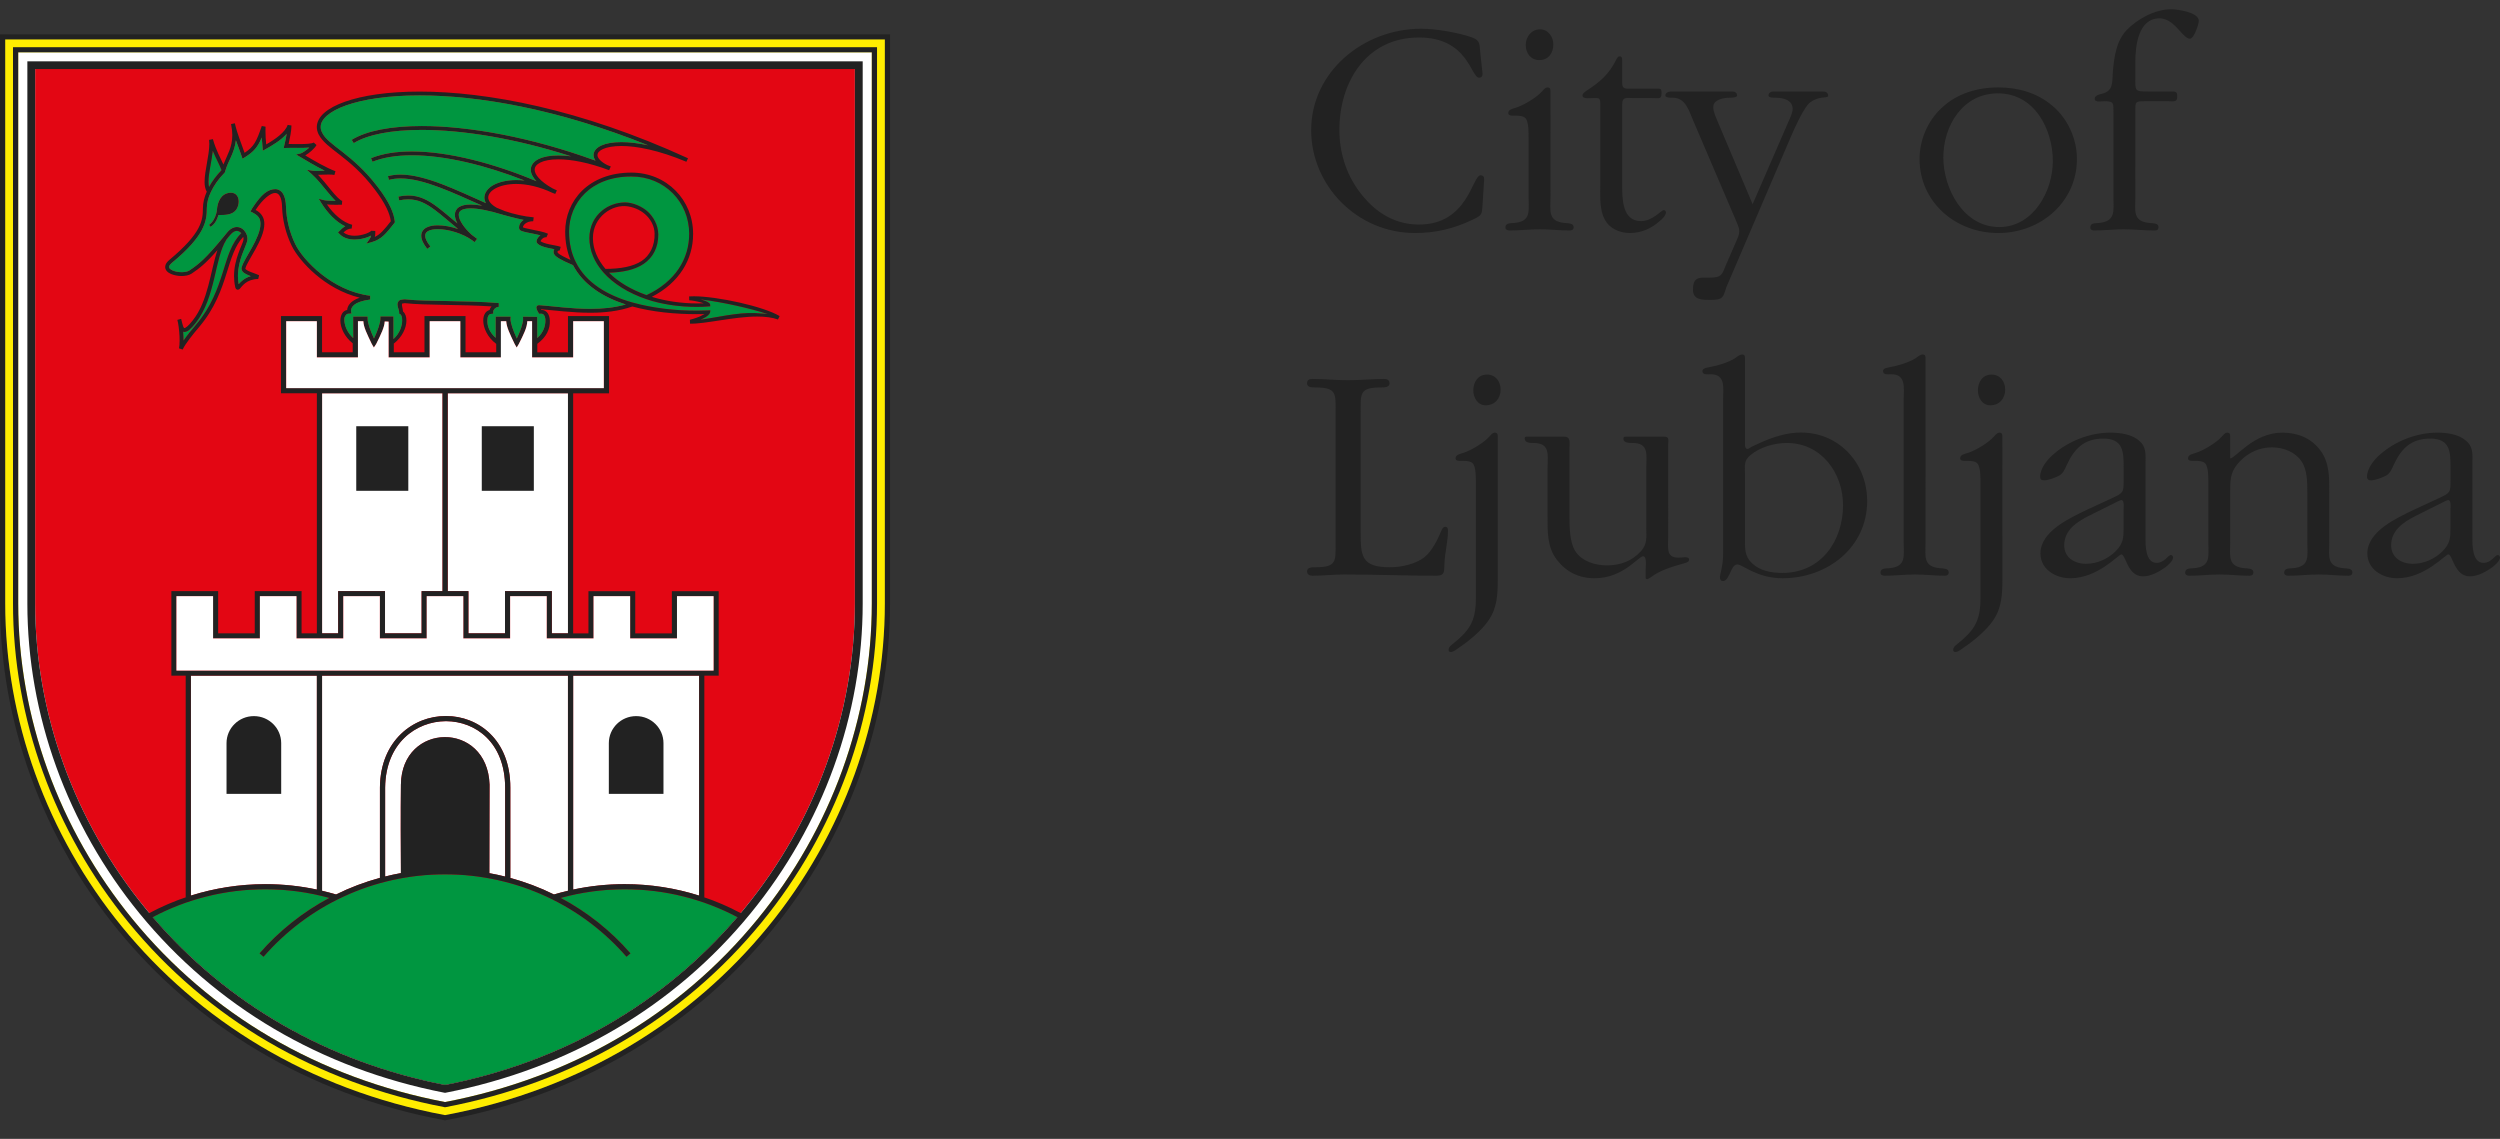 <svg width="90" height="41" viewBox="0 0 90 41" fill="none" xmlns="http://www.w3.org/2000/svg">
<rect x="0" y="0" width="90" height="41" fill="#333333" stroke="none"/>
<g clip-path="url(#clip0_514_4308)">
<path d="M16.004 40.33C6.014 38.471 0 30.158 0 21.724V1.235H32.042V21.724C32.042 30.158 26.027 38.471 16.038 40.33L16.021 40.333L16.004 40.33ZM0.188 21.724C0.188 30.067 6.133 38.295 16.021 40.145C25.908 38.295 31.854 30.067 31.854 21.724V1.421H0.188V21.724Z" fill="#222222"/>
<path d="M0.188 1.421V21.724C0.188 30.067 6.133 38.295 16.02 40.144C25.908 38.295 31.854 30.067 31.854 21.724V1.421H0.188Z" fill="#FFED00"/>
<path d="M16.021 39.673C20.573 38.802 24.462 36.526 27.276 33.084C29.926 29.843 31.385 25.808 31.385 21.724V1.884H0.656V21.724C0.656 25.808 2.115 29.843 4.765 33.084C7.581 36.525 11.469 38.802 16.021 39.673Z" fill="white"/>
<path d="M16.021 39.059C20.38 38.199 24.104 36.005 26.803 32.705C29.365 29.572 30.776 25.67 30.776 21.723V2.485H1.265V21.723C1.265 25.67 2.676 29.572 5.239 32.705C7.938 36.003 11.661 38.199 16.021 39.059Z" fill="#E30613"/>
<path d="M8.019 9.806C7.837 10.384 7.611 11.031 7.069 11.675C6.902 11.87 6.733 12.075 6.606 12.261V12.259C6.606 12.16 6.6 12.05 6.592 11.941C6.606 11.946 6.62 11.949 6.639 11.949C6.766 11.941 6.871 11.841 7.049 11.621C7.768 10.7 7.725 9.297 8.146 8.632C8.148 8.629 8.148 8.626 8.149 8.623C8.191 8.573 8.233 8.52 8.278 8.465C8.376 8.345 8.461 8.311 8.526 8.311C8.586 8.311 8.644 8.342 8.688 8.394C8.33 8.745 8.197 9.245 8.019 9.806Z" fill="#009640"/>
<path d="M11.595 22.8H12.174V21.28H13.861V22.8H15.178V21.28H15.931V14.157H11.595V22.8ZM20.447 22.8V14.157H16.119V21.28H16.863V22.8H18.18V21.28H19.867V22.8H20.447Z" fill="white"/>
<path d="M14.699 15.344H12.825V17.669H14.699V15.344Z" fill="#222222"/>
<path d="M19.218 15.344H17.344V17.669H19.218V15.344Z" fill="#222222"/>
<path d="M16.021 39.059C20.242 38.226 23.867 36.142 26.543 33.015C25.334 32.376 23.954 32.013 22.486 32.013C21.689 32.013 20.917 32.123 20.185 32.324C21.142 32.833 21.993 33.512 22.695 34.319H22.696L22.553 34.441C20.973 32.625 18.634 31.475 16.021 31.475C13.408 31.475 11.068 32.625 9.488 34.441L9.345 34.319C10.049 33.511 10.899 32.833 11.857 32.324C11.124 32.123 10.352 32.013 9.555 32.013C8.088 32.013 6.708 32.376 5.499 33.015C8.174 36.141 11.799 38.226 16.021 39.059Z" fill="#009640"/>
<path d="M6.872 32.241C7.717 31.974 8.619 31.829 9.554 31.829C10.19 31.829 10.81 31.898 11.407 32.024V24.323H6.872V32.241ZM20.634 24.324V32.025C21.231 31.898 21.85 31.829 22.486 31.829C23.421 31.829 24.322 31.975 25.168 32.242V24.325L20.634 24.324ZM16.055 25.962C14.973 25.967 13.884 26.751 13.865 28.349V31.554C14.051 31.507 14.241 31.467 14.433 31.431C14.427 30.562 14.422 29.216 14.433 28.249C14.456 25.989 17.55 25.942 17.624 28.249C17.624 28.678 17.62 30.358 17.617 31.434C17.808 31.468 17.998 31.509 18.185 31.557V28.349C18.18 26.731 17.125 25.967 16.055 25.962ZM11.594 32.067C11.764 32.108 11.932 32.151 12.098 32.2C12.599 31.953 13.128 31.752 13.677 31.602V28.347C13.691 26.658 14.88 25.773 16.055 25.776C16.636 25.776 17.217 25.989 17.652 26.42C18.088 26.851 18.373 27.497 18.372 28.348V31.605C18.918 31.755 19.444 31.954 19.942 32.2C20.108 32.151 20.276 32.107 20.446 32.067V24.324H11.594V32.067Z" fill="white"/>
<path d="M7.968 6.135C7.97 6.131 7.971 6.126 7.973 6.122C7.907 5.935 7.779 5.723 7.659 5.428C7.618 5.813 7.504 6.242 7.504 6.548C7.504 6.617 7.511 6.679 7.524 6.733C7.637 6.526 7.788 6.322 7.968 6.135Z" fill="#009640"/>
<path d="M27.63 11.303C27.073 11.116 25.961 10.859 25.215 10.779C25.215 10.779 25.553 10.859 25.565 10.965L25.57 11.026L25.507 11.031C25.354 11.043 25.249 11.048 25.098 11.048C24.443 11.048 23.815 10.957 23.263 10.768C22.624 10.549 22.087 10.219 21.722 9.806C21.405 9.448 21.22 9.028 21.22 8.571C21.22 8.144 21.399 7.815 21.66 7.594C21.883 7.404 22.198 7.286 22.507 7.288C22.787 7.291 23.124 7.437 23.326 7.626C23.517 7.803 23.695 8.094 23.698 8.441C23.702 8.913 23.506 9.268 23.18 9.494C22.864 9.712 22.428 9.802 21.924 9.817C22.258 10.154 22.727 10.431 23.277 10.625C24.306 10.141 24.811 9.326 24.812 8.418C24.811 7.279 23.931 6.354 22.73 6.353C21.253 6.355 20.491 7.31 20.487 8.335C20.487 8.766 20.575 9.132 20.733 9.446C21.101 10.18 21.854 10.633 22.762 10.888C22.762 10.888 22.765 10.888 22.766 10.888L22.767 10.89C22.771 10.891 22.777 10.893 22.783 10.895C23.5 11.095 24.309 11.186 25.088 11.186C25.245 11.186 25.339 11.182 25.492 11.177L25.572 11.173L25.565 11.237C25.549 11.318 25.467 11.372 25.41 11.415C25.366 11.445 25.215 11.512 25.215 11.512C25.749 11.439 26.543 11.246 27.178 11.272C27.309 11.277 27.63 11.304 27.63 11.304" fill="#009640"/>
<path d="M0.985 2.208V21.724C0.985 25.737 2.419 29.697 5.021 32.881C7.767 36.237 11.562 38.471 15.994 39.337L16.021 39.342L16.049 39.337C20.479 38.471 24.276 36.237 27.021 32.881C29.625 29.698 31.057 25.737 31.057 21.724V2.208H0.985ZM16.021 39.059C11.799 38.227 8.175 36.144 5.499 33.016C6.708 32.377 8.089 32.013 9.555 32.013C10.353 32.013 11.124 32.124 11.857 32.325C10.9 32.834 10.049 33.512 9.345 34.321L9.488 34.443C11.069 32.626 13.408 31.476 16.021 31.476C18.635 31.476 20.973 32.626 22.554 34.443L22.697 34.321H22.696C21.993 33.512 21.142 32.834 20.185 32.325C20.918 32.124 21.689 32.013 22.487 32.013C23.954 32.013 25.334 32.377 26.544 33.016C23.867 36.143 20.242 38.227 16.021 39.059ZM9.356 22.983V21.463H10.674V22.983H12.359V21.463H13.676V22.983H15.362V21.463H16.68V22.983H18.365V21.463H19.683V22.983H21.368V21.463H22.686V22.983H24.372V21.463H25.689V24.141H6.352V21.463H7.67V22.983H9.356H9.356ZM12.64 11.215C12.638 11.207 12.637 11.198 12.637 11.188C12.64 11.069 12.719 10.863 13.325 10.784V10.646C11.963 10.48 10.909 9.364 10.631 8.793C10.421 8.363 10.308 7.882 10.296 7.443C10.29 7.244 10.256 7.091 10.192 6.982C10.129 6.872 10.023 6.808 9.906 6.809C9.644 6.816 9.417 6.98 9.083 7.492L9.017 7.613C9.336 7.762 9.372 7.878 9.376 8.064C9.377 8.302 9.233 8.618 9.074 8.906C8.917 9.192 8.751 9.442 8.705 9.61C8.697 9.629 8.693 9.649 8.693 9.669C8.705 9.807 8.829 9.855 8.94 9.907C8.969 9.919 8.999 9.93 9.027 9.942C8.886 9.982 8.778 10.051 8.702 10.118C8.656 10.158 8.619 10.198 8.59 10.231C8.574 10.131 8.566 10.033 8.566 9.938C8.566 9.361 8.844 8.901 8.9 8.678C8.905 8.651 8.908 8.624 8.908 8.598C8.908 8.521 8.886 8.445 8.848 8.378C8.785 8.267 8.672 8.173 8.527 8.173C8.407 8.173 8.281 8.238 8.169 8.378C8.121 8.439 8.074 8.496 8.029 8.551C7.397 9.315 7.162 9.506 6.818 9.736C6.764 9.774 6.656 9.798 6.54 9.798C6.425 9.798 6.3 9.775 6.213 9.736C6.122 9.696 6.084 9.647 6.087 9.611C6.086 9.582 6.107 9.528 6.194 9.457C7.377 8.486 7.449 7.944 7.445 7.498C7.445 7.319 7.494 7.122 7.585 6.924C7.695 6.684 7.868 6.439 8.084 6.218L8.096 6.205L8.1 6.189C8.105 6.169 8.109 6.156 8.112 6.148L8.115 6.144V6.14C8.213 5.795 8.441 5.507 8.492 5.051C8.563 5.249 8.64 5.443 8.702 5.631L8.729 5.714L8.805 5.668C9.134 5.469 9.284 5.289 9.423 4.95C9.43 5.056 9.439 5.173 9.453 5.318L9.462 5.425L9.556 5.373C9.808 5.231 10.12 5.049 10.32 4.818C10.292 4.987 10.252 5.158 10.232 5.242L10.213 5.331L10.303 5.327C10.361 5.325 10.425 5.323 10.493 5.323C10.585 5.323 10.681 5.325 10.776 5.325C10.906 5.323 11.029 5.323 11.135 5.312C11.019 5.416 10.868 5.518 10.826 5.522L10.658 5.562L10.806 5.649C11.015 5.773 11.364 5.984 11.691 6.147C11.584 6.15 11.481 6.156 11.396 6.156C11.349 6.156 11.308 6.153 11.279 6.149L11.048 6.115L11.222 6.269C11.412 6.437 11.614 6.693 11.797 6.914C11.901 7.037 11.993 7.15 12.08 7.233C11.888 7.233 11.708 7.22 11.645 7.202L11.474 7.156L11.566 7.306C11.791 7.669 12.087 7.984 12.428 8.147C12.335 8.196 12.267 8.268 12.215 8.32L12.167 8.367L12.214 8.416C12.359 8.572 12.567 8.624 12.765 8.624C12.941 8.624 13.113 8.584 13.246 8.533C13.288 8.517 13.326 8.5 13.36 8.481C13.35 8.531 13.329 8.573 13.302 8.611L13.189 8.771L13.378 8.718C13.727 8.622 13.897 8.413 14.199 8.026L14.213 8.007V7.975C14.18 7.672 14.021 7.284 13.606 6.74C12.677 5.52 11.811 5.238 11.594 4.769C11.559 4.701 11.545 4.636 11.545 4.573C11.539 4.305 11.844 4.011 12.461 3.793C13.073 3.576 13.975 3.435 15.107 3.435C17.185 3.435 20.041 3.909 23.33 5.23C22.961 5.151 22.64 5.116 22.37 5.116C22.062 5.116 21.82 5.16 21.649 5.238C21.48 5.315 21.368 5.433 21.368 5.582C21.37 5.652 21.394 5.719 21.438 5.784C19.115 4.935 16.881 4.538 15.183 4.537C14.077 4.539 13.197 4.704 12.66 5.035L12.735 5.152C13.231 4.845 14.092 4.676 15.183 4.677C16.658 4.676 18.553 4.981 20.554 5.627C20.393 5.607 20.241 5.596 20.104 5.596C19.803 5.596 19.562 5.641 19.389 5.726C19.218 5.809 19.108 5.946 19.108 6.109C19.11 6.245 19.178 6.383 19.31 6.523C17.794 5.885 16.155 5.453 14.826 5.453C14.274 5.453 13.774 5.527 13.357 5.695L13.411 5.823C13.804 5.664 14.286 5.591 14.826 5.591C16.021 5.59 17.489 5.951 18.884 6.499C18.78 6.487 18.681 6.482 18.585 6.482C17.926 6.484 17.451 6.742 17.437 7.11C17.437 7.18 17.457 7.248 17.494 7.313C16.44 6.849 15.321 6.288 14.418 6.285C14.261 6.285 14.11 6.304 13.965 6.342L14.003 6.476C14.133 6.441 14.27 6.424 14.418 6.424C15.243 6.422 16.324 6.947 17.358 7.404C17.197 7.378 17.058 7.363 16.941 7.363C16.754 7.363 16.617 7.395 16.519 7.46C16.421 7.524 16.374 7.628 16.375 7.734C16.377 7.833 16.41 7.937 16.466 8.043C16.19 7.814 15.959 7.613 15.742 7.451C15.405 7.198 15.093 7.037 14.698 7.038C14.586 7.038 14.468 7.051 14.342 7.077L14.371 7.213C14.489 7.188 14.597 7.177 14.698 7.177C15.052 7.177 15.328 7.316 15.658 7.562C15.897 7.74 16.16 7.974 16.491 8.244C16.241 8.16 15.984 8.111 15.762 8.111C15.602 8.111 15.462 8.134 15.352 8.192C15.242 8.249 15.164 8.353 15.165 8.486C15.166 8.621 15.236 8.774 15.382 8.96L15.493 8.873C15.356 8.702 15.305 8.57 15.305 8.486C15.308 8.405 15.341 8.358 15.418 8.315C15.496 8.273 15.618 8.249 15.762 8.25C16.138 8.249 16.658 8.403 17 8.651C17.029 8.675 17.056 8.696 17.083 8.716L17.09 8.708L17.091 8.709L17.114 8.677L17.17 8.607C17.17 8.607 17.169 8.606 17.167 8.605L17.174 8.597C17.11 8.551 17.049 8.504 16.989 8.459C16.717 8.22 16.511 7.915 16.515 7.734C16.517 7.663 16.538 7.616 16.598 7.575C16.66 7.533 16.77 7.502 16.941 7.502C17.196 7.502 17.582 7.57 18.122 7.738C18.122 7.738 18.601 7.872 18.849 7.916C18.743 7.987 18.686 8.089 18.685 8.184C18.685 8.204 18.688 8.224 18.693 8.243C18.719 8.295 18.746 8.3 18.772 8.313C18.865 8.352 19.035 8.382 19.216 8.418C19.297 8.434 19.38 8.453 19.453 8.471C19.441 8.48 19.43 8.49 19.419 8.5C19.362 8.557 19.32 8.614 19.315 8.689C19.315 8.707 19.32 8.733 19.338 8.755C19.433 8.857 19.588 8.894 19.746 8.93C19.818 8.946 19.891 8.959 19.954 8.971C19.938 8.998 19.928 9.03 19.928 9.064C19.927 9.113 19.948 9.162 19.985 9.2C20.118 9.336 20.487 9.482 20.627 9.544C20.999 10.25 21.699 10.695 22.528 10.961C22.114 11.079 21.677 11.12 21.248 11.12C20.584 11.12 19.935 11.026 19.409 10.986C19.407 10.986 19.401 10.986 19.398 10.986C19.377 10.986 19.345 10.995 19.328 11.018C19.311 11.04 19.31 11.061 19.31 11.075C19.317 11.166 19.386 11.254 19.386 11.262L19.409 11.297L19.452 11.295C19.461 11.293 19.472 11.293 19.487 11.293C19.534 11.295 19.561 11.311 19.589 11.351C19.617 11.391 19.634 11.457 19.634 11.539C19.634 11.731 19.569 11.966 19.341 12.171L19.339 11.406L18.828 11.4C18.828 11.4 18.829 11.474 18.831 11.489C18.835 11.629 18.739 11.904 18.605 12.187C18.463 11.875 18.377 11.625 18.379 11.475C18.379 11.464 18.386 11.398 18.386 11.398H17.845V12.164C17.617 11.957 17.545 11.745 17.545 11.552C17.545 11.471 17.556 11.404 17.583 11.364C17.61 11.325 17.639 11.302 17.685 11.3L17.755 11.293V11.224C17.753 11.193 17.776 11.144 17.816 11.107C17.856 11.07 17.906 11.047 17.94 11.049C17.944 11.049 17.946 11.049 17.955 11.049H17.956V10.909H17.941C16.793 10.813 15.314 10.857 14.643 10.78C14.616 10.775 14.595 10.774 14.573 10.774C14.539 10.774 14.488 10.78 14.446 10.787C14.348 10.801 14.302 10.899 14.309 10.965C14.312 11.065 14.371 11.172 14.37 11.235C14.37 11.238 14.367 11.287 14.367 11.287L14.403 11.308C14.45 11.332 14.479 11.415 14.477 11.538C14.477 11.585 14.473 11.637 14.461 11.691C14.428 11.859 14.336 12.05 14.164 12.205L14.163 11.391H13.694V11.462C13.696 11.622 13.596 11.904 13.463 12.187C13.32 11.874 13.234 11.624 13.235 11.473C13.235 11.471 13.237 11.471 13.235 11.395L12.714 11.397L12.716 12.17C12.543 12.015 12.449 11.824 12.413 11.656C12.401 11.602 12.395 11.551 12.396 11.504C12.396 11.422 12.414 11.397 12.441 11.357C12.468 11.318 12.495 11.294 12.541 11.293L12.651 11.287L12.64 11.213V11.215ZM6.592 11.942C6.606 11.947 6.621 11.95 6.639 11.95C6.766 11.942 6.872 11.842 7.049 11.622C7.768 10.7 7.725 9.298 8.146 8.633C8.148 8.63 8.148 8.627 8.149 8.624C8.191 8.573 8.234 8.521 8.278 8.466C8.377 8.346 8.461 8.311 8.527 8.311C8.587 8.311 8.644 8.343 8.688 8.394C8.33 8.746 8.197 9.246 8.02 9.806C7.837 10.385 7.611 11.032 7.069 11.675C6.903 11.871 6.734 12.075 6.606 12.262V12.26C6.606 12.16 6.6 12.051 6.592 11.942ZM7.505 6.548C7.505 6.242 7.619 5.813 7.66 5.428C7.78 5.723 7.908 5.935 7.973 6.122C7.972 6.127 7.971 6.131 7.969 6.136C7.789 6.322 7.638 6.526 7.525 6.733C7.512 6.68 7.505 6.618 7.505 6.548ZM23.18 9.494C23.505 9.269 23.701 8.913 23.698 8.44C23.695 8.094 23.516 7.803 23.325 7.625C23.125 7.437 22.786 7.291 22.507 7.289C22.198 7.286 21.882 7.404 21.661 7.594C21.399 7.815 21.219 8.144 21.219 8.571C21.219 9.028 21.404 9.448 21.722 9.806C22.087 10.218 22.624 10.549 23.263 10.768C23.814 10.956 24.443 11.048 25.097 11.048C25.249 11.048 25.354 11.042 25.506 11.031L25.569 11.027L25.565 10.964C25.553 10.859 25.215 10.779 25.215 10.779C25.962 10.86 27.073 11.115 27.63 11.304C27.63 11.304 27.308 11.277 27.178 11.271C26.543 11.245 25.749 11.439 25.215 11.511C25.215 11.511 25.366 11.444 25.41 11.415C25.467 11.371 25.549 11.318 25.565 11.237L25.572 11.172L25.491 11.176C25.339 11.181 25.245 11.185 25.088 11.185C24.309 11.185 23.5 11.093 22.782 10.894C22.776 10.892 22.771 10.89 22.767 10.889L22.766 10.886C22.766 10.886 22.763 10.888 22.762 10.888C21.854 10.633 21.101 10.18 20.733 9.445C20.575 9.133 20.486 8.766 20.486 8.335C20.49 7.31 21.253 6.356 22.729 6.353C23.931 6.353 24.81 7.279 24.811 8.418C24.81 9.326 24.307 10.142 23.276 10.625C22.726 10.431 22.258 10.153 21.924 9.817C22.426 9.802 22.864 9.711 23.18 9.494ZM21.797 9.68C21.518 9.351 21.345 8.976 21.345 8.571C21.345 7.799 22.05 7.344 22.601 7.429C23.178 7.518 23.551 7.954 23.565 8.395C23.582 8.859 23.38 9.209 23.102 9.393C22.79 9.598 22.339 9.679 21.797 9.68ZM15.281 11.378V12.682H14.177V12.369C14.486 12.131 14.631 11.798 14.631 11.54C14.631 11.406 14.595 11.285 14.508 11.213C14.501 11.12 14.468 11.023 14.47 10.966C14.477 10.922 14.467 10.935 14.493 10.925C14.537 10.916 14.554 10.913 14.572 10.913C14.584 10.913 14.6 10.915 14.625 10.918C15.272 10.991 16.593 10.959 17.695 11.031C17.663 11.069 17.637 11.113 17.623 11.162C17.556 11.178 17.501 11.22 17.465 11.277C17.418 11.347 17.397 11.438 17.397 11.538C17.397 11.801 17.543 12.14 17.864 12.38V12.682H16.759V11.378H15.281ZM12.886 12.867V11.563H13.081C13.09 11.782 13.207 12.008 13.383 12.38L13.459 12.511L13.544 12.382C13.714 12.039 13.844 11.773 13.848 11.574L13.99 11.578V12.867H15.468V11.563H16.572V12.867H18.052V11.563H18.224C18.235 11.781 18.352 12.013 18.526 12.38L18.601 12.511L18.679 12.382C18.845 12.046 18.976 11.797 18.982 11.563H19.156V12.867H20.634V11.563H21.738V13.973H10.302V11.563H11.407V12.867H12.886ZM18.18 21.281V22.801H16.863V21.281H16.118V14.158H20.447V22.801H19.866V21.281H18.18ZM11.594 14.158H15.931V21.281H15.178V22.801H13.86V21.281H12.174V22.801H11.594V14.158ZM25.169 24.323V32.241C24.323 31.974 23.421 31.829 22.486 31.829C21.85 31.829 21.231 31.897 20.634 32.023V24.323L25.169 24.323ZM17.652 26.421C17.217 25.99 16.637 25.777 16.056 25.777C14.88 25.773 13.691 26.658 13.678 28.347V31.603C13.128 31.752 12.599 31.953 12.099 32.201C11.933 32.152 11.764 32.108 11.594 32.068V24.324H20.447V32.068C20.276 32.108 20.108 32.152 19.942 32.201C19.444 31.954 18.919 31.755 18.372 31.606V28.348C18.372 27.498 18.088 26.85 17.652 26.421ZM14.433 28.248C14.422 29.216 14.427 30.563 14.433 31.432C14.241 31.466 14.051 31.506 13.865 31.554V28.348C13.885 26.752 14.973 25.968 16.056 25.961C17.125 25.968 18.18 26.73 18.185 28.348V31.556C17.998 31.51 17.808 31.468 17.617 31.434C17.62 30.357 17.624 28.678 17.624 28.248C17.55 25.943 14.457 25.988 14.433 28.248ZM6.872 24.323H11.407V32.024C10.81 31.897 10.191 31.83 9.555 31.83C8.619 31.83 7.718 31.975 6.872 32.241V24.323ZM30.776 21.724C30.776 25.671 29.365 29.573 26.803 32.706L26.664 32.872C26.231 32.639 25.775 32.443 25.3 32.285C25.319 32.292 25.337 32.297 25.356 32.303V24.324H25.873V21.282H24.187V22.802H22.869V21.282H21.184V22.802H20.634V14.159H21.926V11.379H20.447V12.683H19.343V12.377C19.671 12.14 19.808 11.839 19.794 11.54C19.789 11.439 19.767 11.348 19.719 11.277C19.674 11.205 19.58 11.155 19.486 11.156H19.485C19.483 11.151 19.479 11.143 19.476 11.137C19.474 11.135 19.474 11.134 19.473 11.132C19.979 11.174 20.602 11.259 21.248 11.259C21.754 11.259 22.275 11.205 22.766 11.034C23.495 11.234 24.307 11.31 25.088 11.31C25.18 11.31 25.27 11.31 25.362 11.307C25.313 11.335 25.254 11.365 25.197 11.391C25.056 11.455 24.844 11.512 24.836 11.512L24.841 11.651C25.355 11.672 26.426 11.396 27.258 11.396C27.543 11.396 27.803 11.426 28.006 11.502L28.067 11.379C27.477 11.027 25.826 10.669 24.982 10.666C24.919 10.666 24.862 10.667 24.809 10.671L24.812 10.81C24.918 10.815 25.098 10.848 25.247 10.891C25.277 10.9 25.307 10.909 25.334 10.919C25.255 10.922 25.178 10.923 25.098 10.923C24.52 10.923 23.963 10.838 23.466 10.687C24.453 10.179 24.954 9.34 24.952 8.419C24.952 7.813 24.718 7.261 24.32 6.862C23.926 6.462 23.369 6.214 22.73 6.214C21.96 6.214 21.361 6.469 20.958 6.862C20.555 7.257 20.347 7.789 20.347 8.335C20.347 8.719 20.415 9.058 20.538 9.356C20.371 9.282 20.147 9.173 20.088 9.108C20.071 9.089 20.069 9.077 20.069 9.066C20.069 9.047 20.089 9.02 20.13 9.019C20.135 9.019 20.141 9.019 20.147 9.02L20.186 8.887C20.085 8.85 19.928 8.829 19.776 8.796C19.638 8.768 19.508 8.724 19.458 8.682C19.464 8.666 19.485 8.629 19.515 8.602C19.599 8.522 19.672 8.543 19.672 8.543L19.728 8.415C19.598 8.352 19.371 8.309 19.168 8.269C19.068 8.248 18.974 8.229 18.905 8.212C18.872 8.202 18.845 8.194 18.828 8.187C18.826 8.187 18.826 8.187 18.825 8.185C18.825 8.119 18.929 7.964 19.195 7.964C19.197 7.964 19.202 7.929 19.205 7.894C19.209 7.859 19.212 7.824 19.212 7.824C18.872 7.795 18.49 7.708 18.173 7.599C18.077 7.562 17.98 7.522 17.883 7.48C17.658 7.354 17.576 7.22 17.577 7.111C17.576 7 17.66 6.878 17.837 6.782C18.013 6.687 18.272 6.622 18.585 6.622C18.975 6.622 19.435 6.728 19.877 6.938C19.885 6.942 19.987 6.98 19.988 6.981L20.048 6.854C19.997 6.83 19.945 6.805 19.891 6.781C19.43 6.524 19.244 6.269 19.248 6.11C19.249 6.011 19.308 5.925 19.452 5.851C19.595 5.78 19.818 5.735 20.104 5.736C20.563 5.736 21.187 5.849 21.928 6.127H21.929L21.989 5.992C21.949 5.976 21.905 5.96 21.861 5.943C21.605 5.813 21.506 5.672 21.509 5.582C21.509 5.511 21.562 5.432 21.707 5.365C21.852 5.3 22.076 5.256 22.37 5.256C22.92 5.256 23.716 5.407 24.71 5.824L24.768 5.698C20.88 3.913 17.494 3.297 15.107 3.297C13.963 3.297 13.049 3.438 12.414 3.663C11.783 3.888 11.41 4.198 11.405 4.573C11.405 4.66 11.426 4.745 11.467 4.831C11.749 5.385 12.584 5.62 13.494 6.824C13.886 7.34 14.036 7.7 14.07 7.964C13.832 8.27 13.694 8.434 13.493 8.529C13.505 8.484 13.511 8.433 13.511 8.381C13.511 8.359 13.51 8.336 13.509 8.314L13.385 8.309L13.371 8.302C13.371 8.302 13.371 8.304 13.37 8.304C13.36 8.32 13.28 8.376 13.173 8.413C13.057 8.454 12.908 8.487 12.765 8.487C12.614 8.487 12.472 8.452 12.366 8.369C12.444 8.294 12.53 8.229 12.659 8.229L12.678 8.093C12.338 8.002 12.018 7.72 11.769 7.36C11.862 7.369 11.977 7.371 12.098 7.373C12.167 7.373 12.238 7.371 12.308 7.369L12.32 7.231C12.255 7.226 12.081 7.047 11.905 6.827C11.764 6.655 11.608 6.458 11.448 6.293C11.566 6.291 11.703 6.283 11.827 6.283C11.907 6.283 11.982 6.287 12.039 6.298L12.076 6.164C11.748 6.044 11.289 5.774 10.989 5.596C11.136 5.51 11.316 5.355 11.395 5.222L11.294 5.13C11.244 5.171 11.012 5.189 10.776 5.187C10.681 5.187 10.585 5.185 10.493 5.185C10.458 5.185 10.422 5.185 10.39 5.185C10.428 5.013 10.492 4.722 10.493 4.518L10.356 4.496C10.271 4.76 9.906 5.015 9.582 5.2C9.566 5.008 9.557 4.871 9.557 4.728C9.557 4.674 9.559 4.62 9.56 4.56L9.424 4.536C9.23 5.099 9.149 5.273 8.805 5.502C8.686 5.158 8.536 4.801 8.458 4.453C8.457 4.448 8.455 4.442 8.454 4.438L8.318 4.467C8.318 4.467 8.318 4.472 8.319 4.474C8.349 4.62 8.363 4.749 8.363 4.866C8.363 5.309 8.176 5.585 8.043 5.922C7.934 5.682 7.778 5.413 7.664 5.009L7.526 5.036C7.532 5.081 7.535 5.131 7.535 5.182C7.536 5.589 7.366 6.141 7.365 6.548C7.365 6.681 7.385 6.802 7.443 6.9C7.355 7.101 7.305 7.304 7.305 7.498C7.301 7.92 7.271 8.378 6.104 9.351C6.003 9.434 5.946 9.519 5.946 9.611C5.948 9.736 6.047 9.815 6.156 9.863C6.269 9.911 6.407 9.937 6.54 9.937C6.674 9.935 6.802 9.913 6.897 9.851C7.186 9.658 7.409 9.482 7.829 9.003C7.571 9.766 7.502 10.824 6.938 11.536C6.773 11.753 6.659 11.818 6.639 11.81C6.632 11.81 6.623 11.81 6.602 11.772C6.583 11.736 6.527 11.504 6.522 11.482V11.479L6.385 11.516C6.391 11.55 6.404 11.596 6.411 11.632C6.445 11.82 6.466 12.063 6.466 12.26C6.466 12.379 6.457 12.482 6.443 12.54L6.576 12.584C6.674 12.372 6.929 12.055 7.176 11.764C7.736 11.1 7.971 10.429 8.153 9.848C8.325 9.3 8.458 8.839 8.758 8.525C8.764 8.55 8.767 8.575 8.767 8.598C8.767 8.615 8.766 8.631 8.762 8.647C8.724 8.823 8.425 9.323 8.425 9.938C8.425 10.066 8.438 10.2 8.469 10.339C8.473 10.354 8.476 10.369 8.487 10.387C8.495 10.404 8.524 10.43 8.559 10.43C8.607 10.426 8.619 10.404 8.635 10.393C8.722 10.304 8.859 10.054 9.296 10.043L9.328 9.911C9.236 9.865 9.105 9.825 8.995 9.779C8.942 9.757 8.895 9.733 8.866 9.709C8.836 9.687 8.832 9.671 8.832 9.669C8.832 9.669 8.832 9.666 8.835 9.66L8.838 9.655L8.839 9.65C8.866 9.53 9.035 9.262 9.197 8.971C9.358 8.678 9.515 8.353 9.516 8.064C9.52 7.858 9.423 7.667 9.201 7.559C9.471 7.149 9.75 6.941 9.905 6.948C9.974 6.95 10.023 6.975 10.07 7.053C10.117 7.129 10.151 7.26 10.155 7.447C10.167 7.907 10.285 8.405 10.504 8.853C10.783 9.417 11.702 10.415 12.952 10.717C12.627 10.824 12.509 11.002 12.498 11.159C12.424 11.171 12.36 11.215 12.322 11.277C12.276 11.347 12.255 11.438 12.253 11.54C12.255 11.795 12.396 12.122 12.698 12.359V12.682H11.594V11.378H10.115V14.158H11.407V22.801H10.857V21.281H9.171V22.801H7.854V21.281H6.169V24.323H6.685V32.301C6.704 32.297 6.724 32.291 6.743 32.284C6.268 32.441 5.811 32.639 5.376 32.871C5.331 32.816 5.284 32.761 5.239 32.706C2.676 29.573 1.265 25.671 1.265 21.724V2.486H30.776V21.724ZM8.312 6.938C8.301 6.938 8.292 6.938 8.282 6.94C7.949 6.967 7.831 7.277 7.809 7.546C7.806 7.591 7.797 7.638 7.785 7.685C7.741 7.861 7.639 8.025 7.524 8.095L7.577 8.167C7.72 8.084 7.81 7.926 7.865 7.742H7.903C8.109 7.741 8.368 7.74 8.505 7.549C8.562 7.465 8.593 7.36 8.593 7.257C8.593 7.178 8.575 7.1 8.529 7.039C8.483 6.978 8.407 6.937 8.312 6.938Z" fill="#222222"/>
<path d="M20.634 11.562V12.867H19.155V11.562H18.982C18.976 11.796 18.846 12.046 18.678 12.381L18.601 12.51L18.526 12.38C18.352 12.012 18.236 11.78 18.224 11.562H18.031V12.867H16.572V11.562H15.468V12.867H13.99V11.578L13.849 11.573C13.843 11.772 13.714 12.038 13.543 12.381L13.459 12.51L13.383 12.38C13.207 12.008 13.09 11.782 13.081 11.562H12.886V12.867H11.407V11.562H10.303V13.972H21.738V11.562H20.634Z" fill="white"/>
<path d="M20.627 9.544C20.487 9.482 20.117 9.336 19.985 9.2C19.947 9.161 19.927 9.112 19.928 9.065C19.928 9.03 19.938 8.999 19.954 8.971C19.89 8.959 19.818 8.946 19.746 8.93C19.588 8.894 19.433 8.857 19.337 8.754C19.32 8.733 19.315 8.708 19.315 8.688C19.32 8.614 19.361 8.557 19.419 8.5C19.43 8.49 19.441 8.48 19.453 8.47C19.38 8.452 19.297 8.434 19.216 8.418C19.035 8.382 18.865 8.352 18.772 8.313C18.746 8.299 18.719 8.294 18.692 8.242C18.688 8.223 18.685 8.203 18.685 8.183C18.686 8.089 18.743 7.987 18.849 7.915C18.601 7.871 18.122 7.737 18.122 7.737C17.582 7.569 17.196 7.501 16.941 7.502C16.77 7.502 16.659 7.532 16.598 7.574C16.538 7.615 16.516 7.662 16.515 7.733C16.511 7.914 16.716 8.219 16.989 8.458C17.049 8.504 17.11 8.55 17.174 8.596L17.167 8.604L17.17 8.606L17.114 8.677L17.091 8.708H17.09L17.083 8.716C17.056 8.697 17.029 8.674 17 8.652C16.657 8.403 16.137 8.249 15.761 8.25C15.618 8.249 15.496 8.273 15.418 8.314C15.341 8.358 15.308 8.405 15.305 8.486C15.305 8.57 15.355 8.701 15.494 8.873L15.381 8.959C15.236 8.774 15.166 8.621 15.166 8.486C15.164 8.353 15.242 8.248 15.352 8.192C15.463 8.134 15.603 8.111 15.762 8.111C15.985 8.111 16.242 8.159 16.491 8.243C16.16 7.974 15.897 7.739 15.659 7.561C15.328 7.315 15.053 7.177 14.698 7.177C14.597 7.177 14.49 7.188 14.371 7.213L14.343 7.077C14.468 7.05 14.587 7.038 14.698 7.038C15.093 7.037 15.406 7.198 15.743 7.451C15.96 7.612 16.19 7.814 16.466 8.043C16.411 7.937 16.377 7.832 16.375 7.734C16.374 7.628 16.422 7.523 16.519 7.459C16.618 7.394 16.755 7.363 16.942 7.363C17.059 7.363 17.198 7.377 17.358 7.404C16.325 6.946 15.243 6.422 14.418 6.425C14.271 6.425 14.133 6.441 14.004 6.476L13.966 6.341C14.11 6.303 14.261 6.285 14.418 6.285C15.321 6.288 16.441 6.848 17.495 7.314C17.458 7.248 17.438 7.179 17.438 7.11C17.451 6.741 17.927 6.485 18.586 6.482C18.681 6.482 18.78 6.487 18.884 6.499C17.489 5.95 16.021 5.59 14.827 5.591C14.287 5.591 13.805 5.664 13.411 5.823L13.358 5.695C13.775 5.526 14.274 5.452 14.827 5.452C16.156 5.452 17.794 5.885 19.31 6.523C19.179 6.383 19.11 6.245 19.108 6.11C19.108 5.946 19.218 5.81 19.389 5.726C19.563 5.641 19.803 5.595 20.105 5.595C20.242 5.595 20.393 5.606 20.554 5.626C18.553 4.981 16.658 4.676 15.183 4.677C14.092 4.676 13.231 4.845 12.735 5.152L12.661 5.035C13.198 4.704 14.077 4.539 15.183 4.537C16.882 4.538 19.116 4.935 21.438 5.783C21.394 5.719 21.37 5.652 21.369 5.581C21.369 5.434 21.481 5.315 21.649 5.238C21.821 5.16 22.062 5.116 22.371 5.116C22.64 5.116 22.962 5.15 23.331 5.23C20.042 3.908 17.186 3.435 15.107 3.435C13.975 3.435 13.074 3.575 12.462 3.793C11.845 4.011 11.54 4.305 11.545 4.573C11.545 4.636 11.56 4.701 11.594 4.768C11.811 5.238 12.677 5.519 13.606 6.74C14.021 7.284 14.181 7.672 14.214 7.975V8.007L14.2 8.026C13.897 8.413 13.727 8.622 13.378 8.718L13.189 8.771L13.302 8.611C13.329 8.573 13.35 8.531 13.361 8.481C13.327 8.499 13.288 8.517 13.247 8.533C13.113 8.584 12.941 8.623 12.765 8.623C12.567 8.625 12.36 8.572 12.214 8.416L12.168 8.368L12.215 8.32C12.267 8.268 12.335 8.196 12.429 8.147C12.088 7.983 11.792 7.669 11.567 7.306L11.475 7.155L11.646 7.202C11.709 7.219 11.889 7.232 12.081 7.233C11.993 7.15 11.902 7.037 11.797 6.914C11.615 6.693 11.413 6.437 11.223 6.269L11.048 6.115L11.28 6.149C11.309 6.153 11.349 6.155 11.397 6.155C11.481 6.155 11.585 6.15 11.691 6.146C11.364 5.984 11.016 5.772 10.807 5.65L10.659 5.563L10.826 5.522C10.868 5.517 11.02 5.415 11.136 5.312C11.029 5.323 10.906 5.323 10.777 5.324C10.681 5.324 10.585 5.323 10.494 5.323C10.426 5.323 10.361 5.324 10.304 5.327L10.213 5.331L10.232 5.242C10.253 5.157 10.292 4.986 10.321 4.818C10.12 5.048 9.808 5.232 9.557 5.373L9.462 5.425L9.453 5.318C9.439 5.172 9.43 5.057 9.423 4.95C9.284 5.288 9.134 5.468 8.806 5.668L8.729 5.714L8.702 5.63C8.64 5.443 8.564 5.249 8.492 5.05C8.441 5.506 8.213 5.795 8.115 6.14V6.143L8.113 6.148C8.11 6.156 8.106 6.169 8.1 6.188L8.096 6.206L8.084 6.218C7.869 6.439 7.696 6.683 7.586 6.925C7.494 7.122 7.446 7.319 7.446 7.497C7.449 7.944 7.377 8.486 6.195 9.457C6.108 9.528 6.086 9.582 6.087 9.612C6.084 9.647 6.123 9.696 6.214 9.736C6.301 9.775 6.425 9.798 6.541 9.798C6.657 9.798 6.764 9.774 6.819 9.736C7.162 9.505 7.397 9.316 8.029 8.55C8.075 8.497 8.121 8.439 8.17 8.379C8.282 8.238 8.407 8.173 8.527 8.173C8.672 8.173 8.785 8.266 8.848 8.378C8.886 8.445 8.908 8.521 8.908 8.597C8.908 8.625 8.905 8.652 8.9 8.677C8.844 8.901 8.566 9.361 8.566 9.938C8.566 10.032 8.575 10.13 8.591 10.231C8.619 10.198 8.656 10.159 8.702 10.118C8.779 10.05 8.886 9.982 9.028 9.942C8.999 9.93 8.969 9.919 8.941 9.907C8.829 9.854 8.705 9.807 8.693 9.669C8.693 9.648 8.697 9.628 8.705 9.61C8.752 9.442 8.918 9.192 9.074 8.906C9.234 8.618 9.378 8.302 9.377 8.064C9.373 7.877 9.336 7.761 9.017 7.613L9.084 7.492C9.418 6.979 9.645 6.815 9.907 6.809C10.024 6.808 10.129 6.872 10.193 6.981C10.257 7.09 10.291 7.243 10.296 7.443C10.308 7.882 10.421 8.363 10.631 8.793C10.909 9.364 11.963 10.479 13.325 10.646V10.783C12.719 10.863 12.64 11.069 12.638 11.188C12.638 11.198 12.639 11.207 12.64 11.214L12.651 11.287L12.542 11.294C12.496 11.296 12.469 11.319 12.442 11.358C12.415 11.399 12.395 11.423 12.396 11.505C12.395 11.699 12.489 11.966 12.716 12.172L12.714 11.398H13.235C13.237 11.472 13.235 11.472 13.235 11.474C13.234 11.626 13.32 11.875 13.463 12.188C13.597 11.905 13.696 11.624 13.694 11.463V11.392H14.163L14.164 12.206C14.392 12.001 14.479 11.732 14.478 11.539C14.478 11.416 14.45 11.333 14.404 11.309L14.367 11.287L14.369 11.245C14.369 11.245 14.37 11.239 14.37 11.236C14.371 11.173 14.312 11.066 14.309 10.967C14.302 10.9 14.348 10.802 14.447 10.789C14.489 10.781 14.539 10.775 14.573 10.775C14.595 10.775 14.617 10.777 14.644 10.781C15.314 10.858 16.794 10.814 17.941 10.91H17.956V11.05H17.955C17.946 11.05 17.944 11.049 17.939 11.049C17.906 11.049 17.855 11.07 17.816 11.107C17.776 11.145 17.753 11.193 17.755 11.226V11.294L17.685 11.301C17.639 11.302 17.61 11.325 17.583 11.366C17.556 11.405 17.545 11.472 17.545 11.552C17.545 11.745 17.616 11.958 17.845 12.164V11.399H18.386C18.386 11.399 18.378 11.464 18.378 11.476C18.377 11.626 18.462 11.875 18.604 12.188C18.739 11.905 18.835 11.629 18.831 11.49C18.829 11.474 18.829 11.401 18.828 11.401L19.338 11.408L19.341 12.171C19.569 11.966 19.634 11.732 19.634 11.539C19.634 11.457 19.617 11.391 19.589 11.352C19.561 11.312 19.534 11.296 19.487 11.294C19.472 11.294 19.461 11.294 19.451 11.294L19.41 11.298L19.386 11.262C19.386 11.254 19.317 11.166 19.31 11.075C19.31 11.061 19.311 11.04 19.328 11.018C19.345 10.996 19.377 10.985 19.397 10.986C19.401 10.986 19.407 10.986 19.41 10.986C19.935 11.025 20.583 11.119 21.248 11.119C21.677 11.119 22.114 11.079 22.527 10.961C21.699 10.694 20.999 10.249 20.627 9.543M8.506 7.547C8.368 7.738 8.11 7.739 7.904 7.741H7.865C7.811 7.924 7.721 8.083 7.578 8.165L7.525 8.094C7.639 8.023 7.741 7.859 7.785 7.684C7.797 7.636 7.807 7.59 7.81 7.544C7.831 7.275 7.95 6.965 8.282 6.938C8.292 6.937 8.301 6.937 8.312 6.937C8.407 6.935 8.484 6.976 8.529 7.038C8.575 7.099 8.594 7.177 8.594 7.256C8.594 7.358 8.563 7.463 8.506 7.547Z" fill="#009640"/>
<path d="M9.14 25.78C8.596 25.78 8.155 26.215 8.155 26.753V28.579H10.123V26.753C10.123 26.215 9.683 25.78 9.14 25.78ZM22.902 25.78C22.358 25.78 21.918 26.215 21.918 26.753V28.579H23.885V26.753C23.885 26.215 23.444 25.78 22.902 25.78Z" fill="#222222"/>
<path d="M25.689 24.14H6.352V21.462H7.671V22.983H9.356V21.462H10.673V22.983H12.359V21.462H13.675V22.983H15.362V21.462H16.679V22.983H18.365V21.462H19.682V22.983H21.368V21.462H22.685V22.983H24.371V21.462H25.689V24.14Z" fill="white"/>
<path d="M16.003 39.858C11.403 38.982 7.466 36.682 4.62 33.2C1.943 29.928 0.468 25.852 0.468 21.724V1.698H31.573V21.723C31.573 25.852 30.098 29.927 27.422 33.2C24.575 36.682 20.638 38.982 16.039 39.858L16.02 39.862L16.003 39.858ZM0.656 21.724C0.655 25.81 2.115 29.843 4.766 33.085C7.581 36.526 11.469 38.802 16.02 39.674C20.573 38.802 24.462 36.527 27.276 33.085C29.927 29.844 31.385 25.81 31.385 21.724V1.883H0.656V21.724Z" fill="#222222"/>
<path d="M88.012 18.049C88.046 18.037 88.103 18.003 88.137 18.003C88.252 18.003 88.217 18.274 88.217 18.32V18.998C88.217 19.37 88.206 19.563 87.931 19.845C87.657 20.116 87.269 20.297 86.869 20.297C86.447 20.297 86.081 20.071 86.081 19.63C86.081 19.088 86.527 18.794 86.972 18.568L88.012 18.049ZM86.915 18.343C86.286 18.648 85.224 19.122 85.224 19.924C85.224 20.489 85.76 20.817 86.298 20.817C87.292 20.817 88.034 19.958 88.137 19.958C88.298 19.958 88.354 20.749 88.914 20.749C89.211 20.749 89.497 20.579 89.726 20.421C89.805 20.354 90 20.195 90 20.071C90 20.026 89.966 19.981 89.92 19.981C89.818 19.981 89.691 20.263 89.406 20.263C88.994 20.263 89.006 19.608 89.006 19.359V16.693C89.006 16.388 89.052 16.094 88.778 15.868C88.515 15.631 88.093 15.575 87.738 15.575C87.007 15.575 86.23 15.879 85.693 16.354C85.475 16.535 85.213 16.862 85.213 17.156C85.213 17.269 85.27 17.292 85.362 17.292C85.499 17.292 85.739 17.201 85.853 17.145C86.037 17.066 86.094 16.908 86.173 16.738C86.436 16.162 86.79 15.789 87.488 15.789C88.196 15.789 88.219 16.252 88.219 16.805V17.303C88.219 17.732 88.207 17.743 87.796 17.936L86.916 18.343H86.915ZM79.5 19.529C79.5 20.014 79.602 20.398 78.986 20.455C78.86 20.467 78.666 20.444 78.666 20.614C78.666 20.704 78.746 20.726 78.826 20.726C79.18 20.726 79.544 20.681 79.911 20.681C80.254 20.681 80.619 20.726 80.985 20.726C81.065 20.726 81.122 20.692 81.122 20.602C81.122 20.455 80.916 20.467 80.803 20.455C80.185 20.398 80.288 20.014 80.288 19.529V17.63C80.288 17.179 80.322 16.93 80.653 16.591C80.951 16.286 81.35 16.105 81.784 16.105C82.23 16.105 82.642 16.286 82.858 16.614C83.064 16.919 83.064 17.371 83.064 17.732V19.529C83.064 20.014 83.167 20.398 82.55 20.455C82.424 20.467 82.23 20.444 82.23 20.614C82.23 20.704 82.31 20.726 82.39 20.726C82.744 20.726 83.11 20.681 83.476 20.681C83.818 20.681 84.184 20.726 84.549 20.726C84.629 20.726 84.686 20.692 84.686 20.602C84.686 20.455 84.481 20.467 84.366 20.455C83.749 20.398 83.853 20.014 83.853 19.529V17.743C83.853 17.201 83.875 16.648 83.51 16.184C83.191 15.778 82.733 15.575 82.161 15.575C81.122 15.575 80.483 16.501 80.287 16.501V15.755C80.287 15.676 80.299 15.575 80.185 15.575C80.093 15.575 80.036 15.665 79.979 15.721C79.796 15.936 79.305 16.23 79.031 16.309C78.929 16.343 78.768 16.366 78.768 16.501C78.768 16.568 78.837 16.591 78.905 16.591H79.054C79.146 16.591 79.317 16.603 79.385 16.681C79.511 16.805 79.5 17.246 79.5 17.405V19.529ZM76.244 18.049C76.278 18.037 76.335 18.003 76.369 18.003C76.484 18.003 76.45 18.274 76.45 18.32V18.998C76.45 19.37 76.438 19.563 76.163 19.845C75.889 20.116 75.501 20.297 75.101 20.297C74.678 20.297 74.312 20.071 74.312 19.63C74.312 19.088 74.758 18.794 75.203 18.568L76.244 18.049ZM75.147 18.343C74.518 18.648 73.456 19.122 73.456 19.924C73.456 20.489 73.992 20.817 74.529 20.817C75.524 20.817 76.266 19.958 76.369 19.958C76.529 19.958 76.585 20.749 77.146 20.749C77.443 20.749 77.729 20.579 77.957 20.421C78.037 20.354 78.231 20.195 78.231 20.071C78.231 20.026 78.197 19.981 78.152 19.981C78.049 19.981 77.923 20.263 77.638 20.263C77.227 20.263 77.238 19.608 77.238 19.359V16.693C77.238 16.388 77.284 16.094 77.01 15.868C76.747 15.631 76.325 15.575 75.97 15.575C75.239 15.575 74.462 15.879 73.925 16.354C73.707 16.535 73.445 16.862 73.445 17.156C73.445 17.269 73.502 17.292 73.594 17.292C73.731 17.292 73.971 17.201 74.085 17.145C74.269 17.066 74.326 16.908 74.405 16.738C74.668 16.162 75.023 15.789 75.719 15.789C76.428 15.789 76.451 16.252 76.451 16.805V17.303C76.451 17.732 76.439 17.743 76.028 17.936L75.148 18.343H75.147ZM71.651 14.591C71.982 14.591 72.187 14.343 72.187 14.026C72.187 13.732 72.004 13.484 71.696 13.484C71.376 13.484 71.204 13.755 71.204 14.049C71.204 14.309 71.353 14.591 71.651 14.591ZM72.085 15.755C72.085 15.676 72.096 15.575 71.982 15.575C71.891 15.575 71.833 15.665 71.776 15.721C71.594 15.936 71.103 16.23 70.828 16.309C70.726 16.343 70.566 16.366 70.566 16.501C70.566 16.568 70.635 16.591 70.702 16.591H70.851C70.942 16.591 71.114 16.603 71.182 16.681C71.309 16.805 71.296 17.246 71.296 17.405V21.563C71.296 22.376 71.056 22.715 70.429 23.212C70.372 23.256 70.314 23.313 70.314 23.393C70.314 23.45 70.349 23.472 70.394 23.472C70.497 23.472 70.612 23.37 70.692 23.314C71.034 23.088 71.525 22.681 71.754 22.331C72.062 21.89 72.086 21.393 72.086 20.873L72.085 15.755ZM69.319 12.942C69.319 12.851 69.332 12.761 69.218 12.761C69.137 12.761 69.035 12.84 68.978 12.886C68.702 13.066 68.268 13.179 67.948 13.236C67.88 13.247 67.789 13.281 67.789 13.36C67.789 13.507 67.982 13.473 68.086 13.473C68.634 13.473 68.532 13.97 68.532 14.388V19.529C68.532 20.014 68.634 20.398 68.018 20.455C67.892 20.467 67.698 20.444 67.698 20.614C67.698 20.704 67.777 20.726 67.858 20.726C68.212 20.726 68.577 20.681 68.943 20.681C69.286 20.681 69.652 20.726 70.017 20.726C70.097 20.726 70.154 20.692 70.154 20.602C70.154 20.455 69.948 20.467 69.834 20.455C69.218 20.398 69.32 20.014 69.32 19.529L69.319 12.942ZM62.819 17.032C62.819 16.738 62.773 16.58 63.025 16.377C63.368 16.094 63.881 15.947 64.327 15.947C65.572 15.947 66.349 17.032 66.349 18.184C66.349 19.472 65.56 20.625 64.167 20.625C63.778 20.625 63.368 20.557 63.07 20.274C62.796 20.014 62.819 19.721 62.819 19.37V17.032ZM62.819 12.942C62.819 12.851 62.831 12.761 62.716 12.761C62.636 12.761 62.534 12.84 62.476 12.886C62.202 13.066 61.768 13.179 61.447 13.236C61.379 13.247 61.288 13.281 61.288 13.36C61.288 13.507 61.483 13.473 61.585 13.473C62.133 13.473 62.032 13.97 62.032 14.388V19.653C62.032 19.992 62.043 20.161 61.974 20.489C61.962 20.557 61.917 20.715 61.917 20.783C61.917 20.862 61.951 20.919 62.032 20.919C62.168 20.919 62.248 20.692 62.294 20.602C62.339 20.501 62.409 20.32 62.545 20.32C62.739 20.32 63.242 20.817 64.168 20.817C65.801 20.817 67.218 19.699 67.218 18.037C67.218 16.637 66.144 15.495 64.693 15.575C64.11 15.608 63.574 15.835 63.059 16.083C63.013 16.105 62.956 16.162 62.91 16.162C62.841 16.162 62.819 16.072 62.819 16.026V12.942ZM60.054 16.003C60.054 15.879 60.111 15.721 59.928 15.721H58.603C58.511 15.721 58.443 15.699 58.443 15.8C58.443 15.947 58.66 15.947 58.763 15.947C59.38 15.947 59.266 16.377 59.266 16.851V19.009C59.266 19.326 59.312 19.585 59.072 19.845C58.752 20.195 58.341 20.354 57.85 20.354C57.427 20.354 56.936 20.207 56.707 19.834C56.501 19.506 56.501 18.941 56.501 18.568V16.128C56.501 15.959 56.558 15.721 56.318 15.721H55.039C54.947 15.721 54.89 15.699 54.89 15.789C54.89 15.947 55.096 15.947 55.198 15.947C55.826 15.947 55.712 16.377 55.712 16.851V18.568C55.712 19.122 55.689 19.699 56.055 20.161C56.386 20.591 56.843 20.817 57.403 20.817C58.443 20.817 58.98 20.026 59.151 20.026C59.3 20.026 59.243 20.432 59.243 20.489V20.76C59.243 20.817 59.243 20.851 59.3 20.851C59.335 20.851 59.402 20.794 59.426 20.783C59.757 20.534 60.168 20.41 60.568 20.297C60.637 20.274 60.808 20.252 60.808 20.15C60.808 20.071 60.729 20.06 60.66 20.06L60.511 20.071C59.963 20.116 60.055 19.766 60.055 19.326L60.054 16.003ZM53.484 14.591C53.816 14.591 54.022 14.343 54.022 14.026C54.022 13.732 53.839 13.484 53.53 13.484C53.211 13.484 53.039 13.755 53.039 14.049C53.039 14.309 53.187 14.591 53.484 14.591ZM53.919 15.755C53.919 15.676 53.931 15.575 53.817 15.575C53.725 15.575 53.668 15.665 53.611 15.721C53.428 15.936 52.937 16.23 52.663 16.309C52.561 16.343 52.4 16.366 52.4 16.501C52.4 16.568 52.469 16.591 52.537 16.591H52.686C52.777 16.591 52.949 16.603 53.017 16.681C53.143 16.805 53.131 17.246 53.131 17.405V21.563C53.131 22.376 52.891 22.715 52.263 23.212C52.206 23.256 52.149 23.313 52.149 23.393C52.149 23.45 52.184 23.472 52.229 23.472C52.331 23.472 52.446 23.37 52.526 23.314C52.868 23.088 53.36 22.681 53.588 22.331C53.897 21.89 53.919 21.393 53.919 20.873L53.919 15.755ZM48.984 14.874C48.984 14.162 48.927 13.948 49.726 13.948C49.828 13.948 50.023 13.948 50.023 13.801C50.023 13.676 49.932 13.642 49.829 13.642C49.395 13.642 48.961 13.688 48.527 13.688C48.093 13.688 47.681 13.642 47.247 13.642C47.133 13.642 47.053 13.676 47.053 13.801C47.053 13.948 47.236 13.948 47.339 13.948C48.139 13.948 48.081 14.162 48.081 14.874V19.495C48.081 20.207 48.139 20.421 47.35 20.421C47.235 20.421 47.053 20.421 47.053 20.568C47.053 20.681 47.144 20.726 47.247 20.726C47.636 20.726 48.001 20.681 48.39 20.681C49.487 20.681 50.606 20.726 51.703 20.726C52.011 20.726 51.989 20.591 52 20.297C52.012 19.901 52.126 19.506 52.126 19.122C52.126 19.043 52.126 18.964 52.024 18.964C51.955 18.964 51.909 19.054 51.886 19.111C51.761 19.416 51.555 19.834 51.292 20.048C50.973 20.308 50.447 20.421 50.035 20.421C49.007 20.421 48.984 20.014 48.984 19.156L48.984 14.874Z" fill="#222222"/>
<path d="M76.873 4.05C76.873 3.644 76.85 3.644 77.272 3.644H78.072C78.22 3.644 78.38 3.689 78.38 3.497C78.38 3.361 78.38 3.294 78.22 3.294H77.318C76.839 3.294 76.872 3.271 76.872 2.785V2.22C76.872 1.667 76.974 0.661 77.74 0.661C78.072 0.661 78.301 0.921 78.506 1.147C78.575 1.226 78.722 1.395 78.838 1.395C78.986 1.395 79.157 0.864 79.157 0.752C79.157 0.435 78.369 0.333 78.163 0.333C77.581 0.333 76.941 0.683 76.552 1.09C76.176 1.497 76.106 2.073 76.061 2.604C76.038 2.954 76.084 3.271 75.684 3.372C75.593 3.395 75.409 3.429 75.409 3.554C75.409 3.701 75.66 3.644 75.752 3.644C76.106 3.644 76.084 3.712 76.084 4.05V7.101C76.084 7.587 76.176 7.971 75.558 8.027C75.444 8.039 75.25 8.016 75.25 8.185C75.25 8.276 75.319 8.298 75.399 8.298C75.741 8.298 76.106 8.254 76.45 8.254C76.815 8.254 77.18 8.298 77.569 8.298C77.648 8.298 77.706 8.276 77.706 8.174C77.706 8.027 77.5 8.039 77.386 8.027C76.768 7.971 76.872 7.587 76.872 7.101L76.873 4.05ZM71.972 8.174C70.68 8.174 69.96 6.785 69.96 5.666C69.96 4.514 70.669 3.361 71.925 3.361C73.251 3.361 73.902 4.661 73.902 5.802C73.902 6.875 73.205 8.174 71.972 8.174ZM71.938 8.389C73.468 8.389 74.77 7.271 74.77 5.723C74.77 5 74.438 4.265 73.88 3.802C73.331 3.338 72.645 3.147 71.938 3.147C71.172 3.147 70.429 3.372 69.881 3.903C69.389 4.367 69.104 5.045 69.104 5.723C69.104 7.271 70.395 8.389 71.938 8.389ZM63.094 7.349L61.813 4.322C61.758 4.186 61.677 4.005 61.677 3.858C61.677 3.576 62.066 3.519 62.26 3.519C62.362 3.519 62.535 3.508 62.535 3.441C62.535 3.338 62.455 3.294 62.374 3.294H60.169C60.078 3.294 59.952 3.327 59.952 3.441C59.952 3.519 60.135 3.519 60.227 3.519C60.672 3.519 60.798 3.972 60.947 4.322L62.455 7.847C62.511 7.994 62.614 8.174 62.614 8.332C62.614 8.457 62.557 8.558 62.511 8.671L62.123 9.564C62.054 9.723 62.009 9.925 61.814 9.971C61.655 10.005 61.461 9.994 61.312 9.994C61.004 9.994 60.947 10.163 60.947 10.434C60.947 10.807 61.301 10.796 61.587 10.796C62.02 10.796 62.032 10.716 62.147 10.344L64.443 4.988C64.58 4.672 64.854 4.05 65.072 3.779C65.197 3.621 65.448 3.531 65.562 3.519C65.654 3.508 65.813 3.508 65.813 3.452C65.813 3.338 65.733 3.294 65.642 3.294H63.826C63.746 3.294 63.666 3.35 63.666 3.441C63.666 3.519 63.837 3.519 63.929 3.519C64.18 3.519 64.535 3.587 64.535 3.926C64.535 4.062 64.432 4.276 64.375 4.401L63.095 7.349H63.094ZM58.398 3.779C58.398 3.463 58.557 3.531 58.82 3.531H59.461C59.723 3.531 59.815 3.587 59.815 3.35C59.815 3.26 59.815 3.192 59.712 3.192H58.581C58.422 3.181 58.398 3.113 58.398 2.966V2.163C58.398 2.096 58.387 2.028 58.307 2.028C58.25 2.028 58.215 2.085 58.193 2.13C57.929 2.672 57.598 2.954 57.107 3.271C57.05 3.316 56.97 3.361 56.97 3.441C56.97 3.576 57.267 3.531 57.324 3.531C57.541 3.531 57.61 3.497 57.61 3.734V6.638C57.61 7.089 57.564 7.666 57.861 8.039C58.054 8.276 58.374 8.389 58.684 8.389C59.084 8.389 59.461 8.22 59.746 7.96C59.827 7.903 59.975 7.756 59.975 7.643C59.975 7.609 59.941 7.564 59.895 7.564C59.803 7.564 59.496 7.96 59.073 7.96C58.388 7.96 58.398 7.124 58.398 6.638V3.779ZM55.416 2.163C55.748 2.163 55.92 1.904 55.92 1.599C55.92 1.327 55.736 1.056 55.44 1.056C55.132 1.056 54.926 1.327 54.926 1.621C54.926 1.915 55.109 2.163 55.416 2.163ZM55.817 3.327C55.817 3.248 55.828 3.147 55.715 3.147C55.623 3.147 55.565 3.237 55.508 3.294C55.325 3.508 54.834 3.802 54.56 3.881C54.458 3.915 54.298 3.938 54.298 4.073C54.298 4.141 54.367 4.163 54.435 4.163H54.583C54.675 4.163 54.846 4.175 54.915 4.254C55.041 4.378 55.029 4.818 55.029 4.977V7.101C55.029 7.587 55.132 7.971 54.515 8.027C54.389 8.039 54.195 8.016 54.195 8.185C54.195 8.276 54.275 8.298 54.355 8.298C54.709 8.298 55.075 8.254 55.441 8.254C55.783 8.254 56.149 8.298 56.514 8.298C56.595 8.298 56.651 8.265 56.651 8.174C56.651 8.027 56.446 8.039 56.332 8.027C55.715 7.971 55.818 7.587 55.818 7.101L55.817 3.327ZM53.292 1.915C53.258 1.599 53.304 1.452 52.972 1.339C52.481 1.17 51.681 1.034 51.167 1.034C49.076 1.034 47.202 2.593 47.202 4.683C47.202 6.683 48.858 8.389 50.938 8.389C51.692 8.389 52.332 8.231 53.006 7.914C53.361 7.745 53.349 7.723 53.372 7.372L53.429 6.457C53.44 6.378 53.394 6.31 53.303 6.31C52.995 6.31 52.857 8.084 51.086 8.084C50.16 8.084 49.452 7.598 48.927 6.886C48.447 6.231 48.218 5.474 48.218 4.672C48.218 2.977 49.167 1.35 51.086 1.35C52.857 1.35 52.949 2.796 53.246 2.796C53.338 2.796 53.372 2.74 53.372 2.65L53.292 1.915Z" fill="#222222"/>
</g>
<defs>
<clipPath id="clip0_514_4308">
<rect width="90" height="40" fill="white" transform="translate(0 0.333)"/>
</clipPath>
</defs>
</svg>
